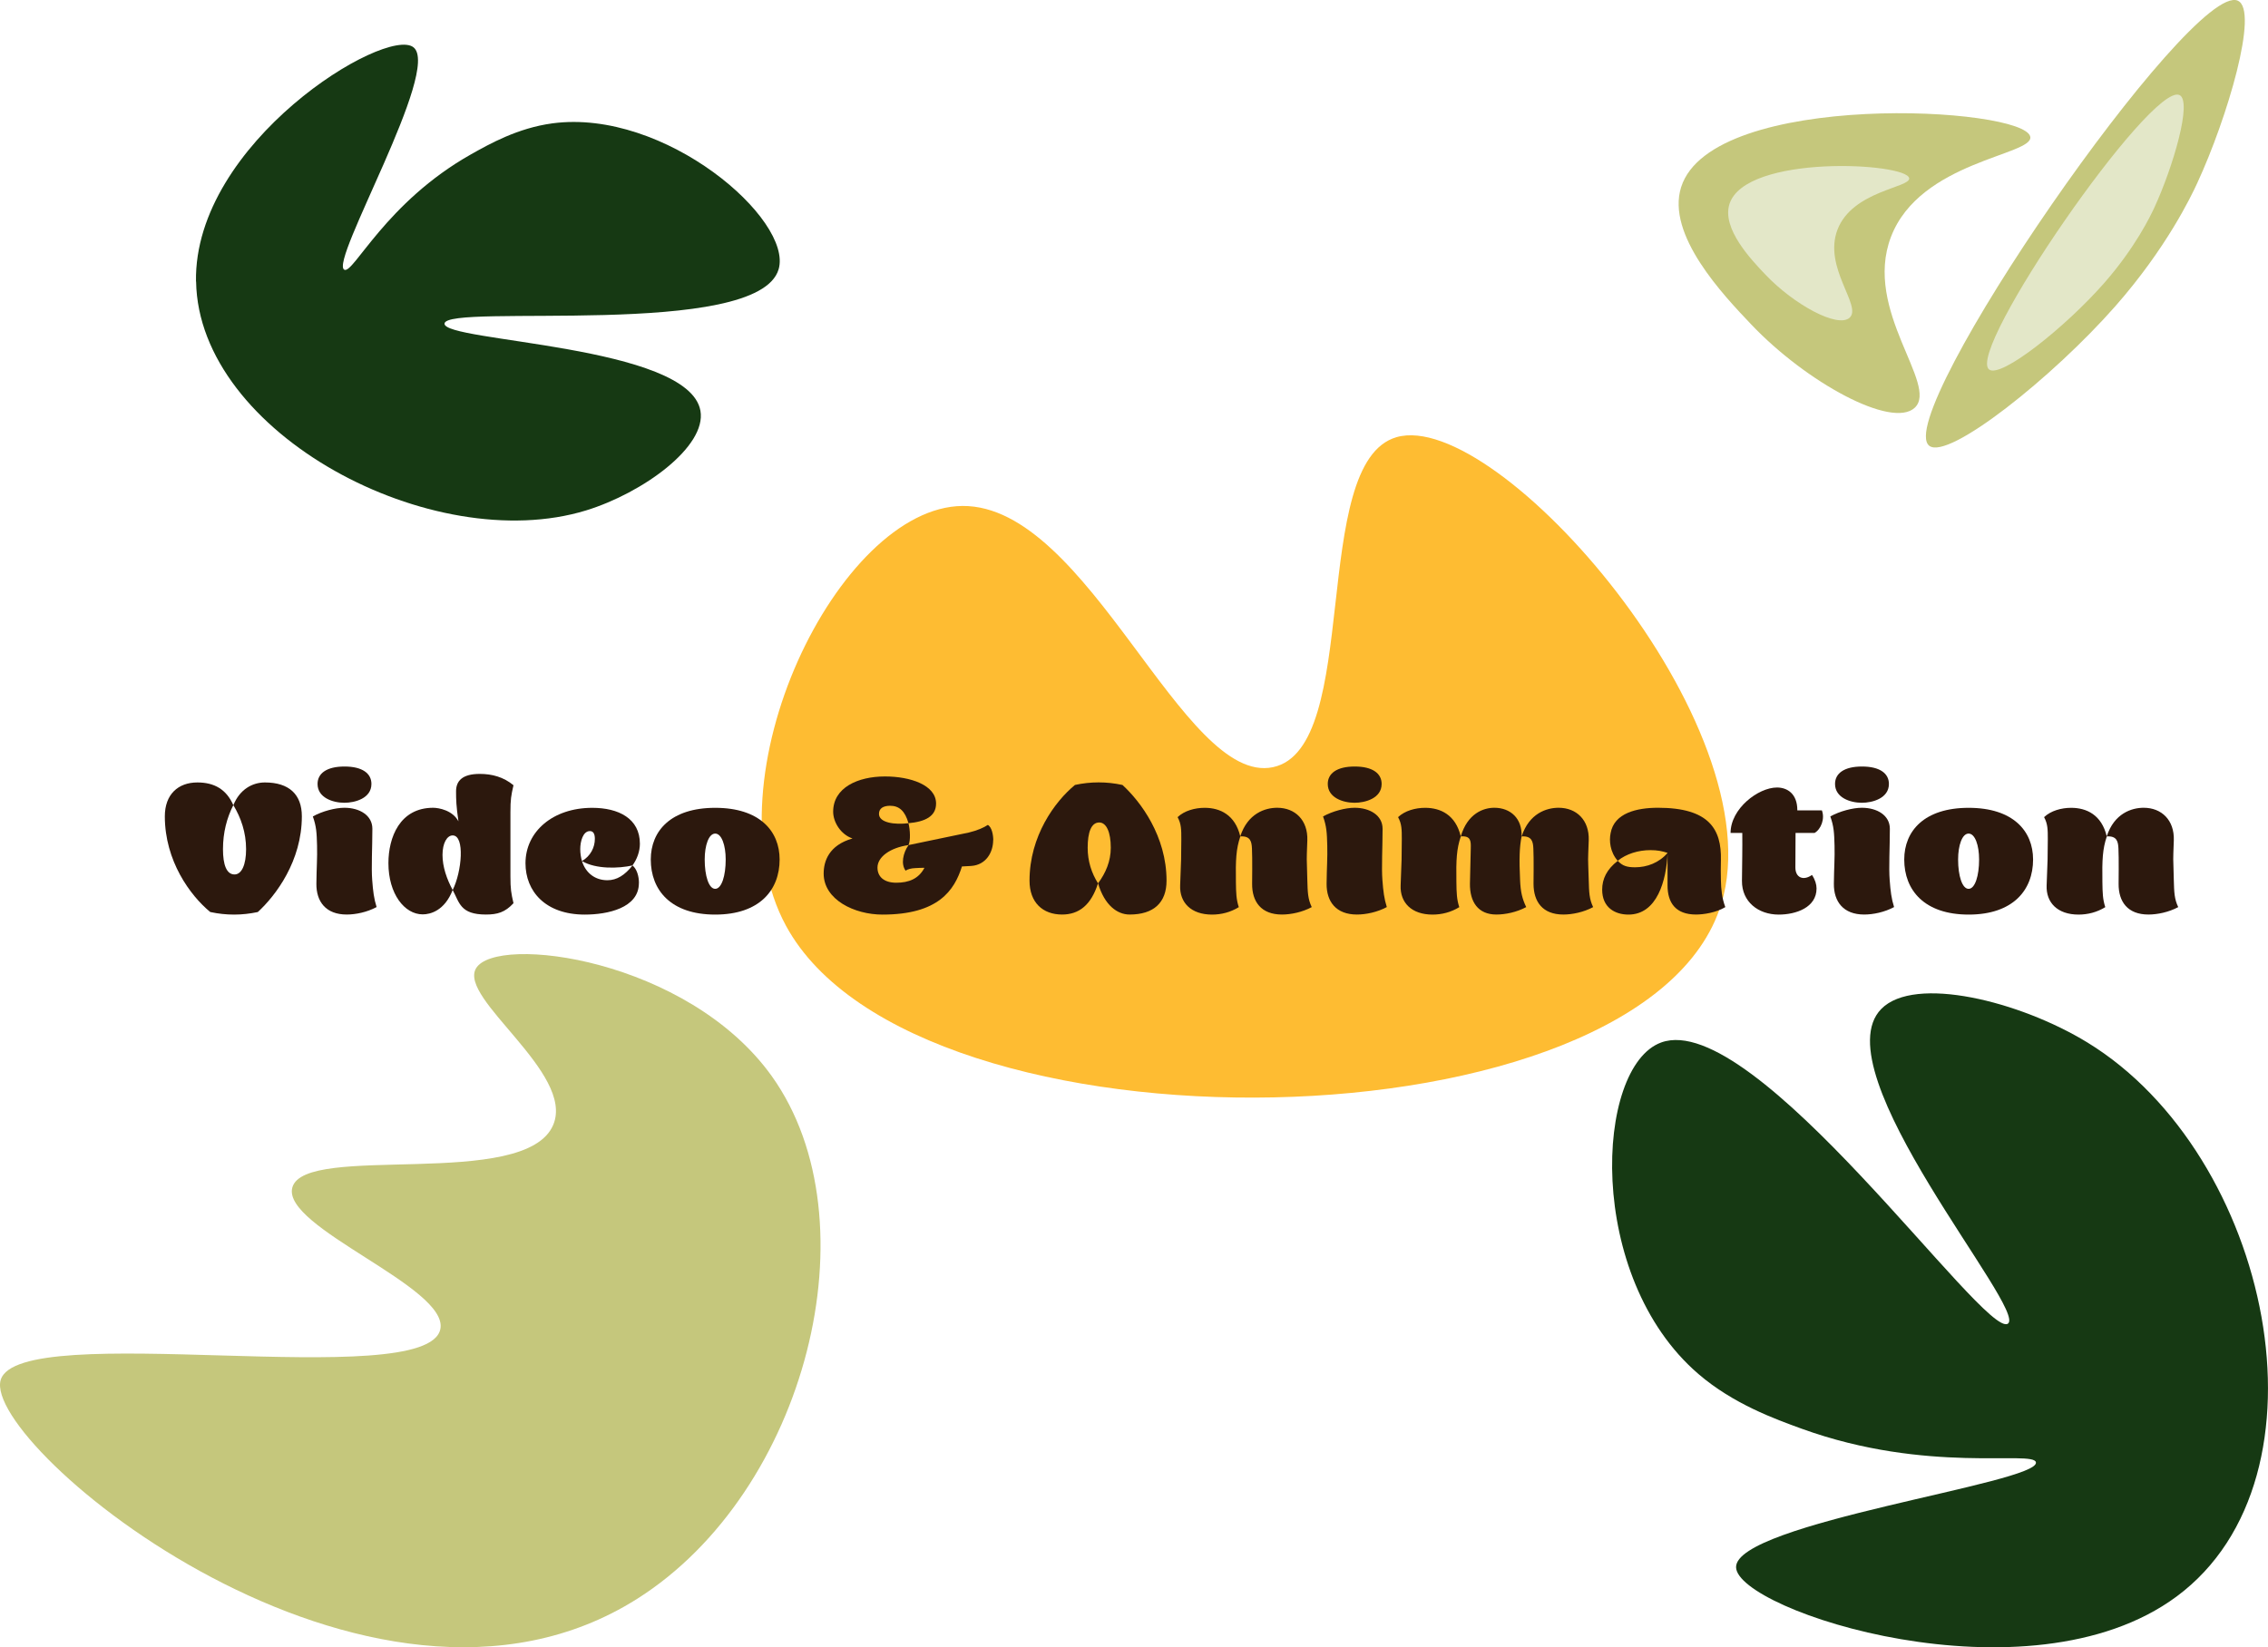 <?xml version="1.0" encoding="UTF-8"?>
<svg id="Layer_1" data-name="Layer 1" xmlns="http://www.w3.org/2000/svg" viewBox="0 0 408.38 296.69">
  <defs>
    <style>
      .cls-1 {
        fill: #febc32;
      }

      .cls-2 {
        fill: #c5c77c;
      }

      .cls-3 {
        fill: #163913;
      }

      .cls-4 {
        fill: #2c180d;
      }

      .cls-5 {
        fill: #e3e7c8;
      }
    </style>
  </defs>
  <path class="cls-3" d="M391.9,287.57c29.2-21.59,16.94-79.62-16.03-99.8-12.19-7.46-31.13-12.15-37.12-6.05-11.03,11.23,26.5,54.32,22.78,56.7-4.21,2.7-45.56-56.84-62.43-50.65-11.9,4.37-13.68,42.21,6.75,59.73,6.26,5.37,13.73,8.08,18.56,9.83,22.68,8.22,41.72,3.82,42.18,6.05.78,3.74-54.12,10.91-53.99,18.9.13,7.78,52.61,25.02,79.3,5.29Z"/>
  <path class="cls-2" d="M365.58,24.66c-.91-5.48-57.3-8.51-62.87,9.04-2.73,8.6,7.6,19.46,12.64,24.76,9.95,10.46,25.32,18.81,29.42,14.98,4.4-4.11-9.35-17.49-4.28-30.77,5.22-13.67,25.64-14.69,25.09-18.02Z"/>
  <path class="cls-5" d="M343.77,32.1c-.47-2.82-29.49-4.38-32.36,4.65-1.41,4.43,3.91,10.02,6.51,12.75,5.12,5.38,13.03,9.68,15.14,7.71,2.27-2.11-4.81-9-2.2-15.84,2.69-7.04,13.2-7.56,12.91-9.28Z"/>
  <path class="cls-2" d="M402.94.12c-8.35-3.64-62.53,74.89-55.54,80.18,3.45,2.61,22.23-12.35,33.5-25.16,9.18-10.44,13.62-19.74,14.72-22.12,5.42-11.7,11.2-31.21,7.32-32.89Z"/>
  <path class="cls-5" d="M392.42,17.11c-5.15-2.24-38.56,46.19-34.25,49.45,2.13,1.61,13.71-7.62,20.66-15.52,5.66-6.44,8.4-12.17,9.08-13.64,3.34-7.22,6.91-19.25,4.51-20.29Z"/>
  <path class="cls-2" d="M.12,248.56c-3.39,11.81,66.47,69.84,114.61,39.41,30.48-19.27,42.85-68.06,24.26-94.11-15.15-21.22-49.65-25.63-53.28-19.44-3.2,5.46,17.79,18.81,13.92,28.15-4.95,11.94-44.74,3.18-46.99,11.31-1.99,7.2,28.21,17.94,26.65,25.51-2.39,11.61-75.96-2-79.17,9.18Z"/>
  <path class="cls-3" d="M35.31,50.71c.44,27.4,42.6,49.7,70.23,41.22,10.21-3.14,21.73-11.49,20.58-17.95-2.11-11.9-46.25-12.39-46.08-15.69.2-3.74,56.45,2.87,60.16-9.79,2.62-8.93-20.46-29.01-40.75-26.28-6.22.84-11.3,3.7-14.59,5.55-15.43,8.68-21.25,21.67-22.87,20.81-2.72-1.45,17.55-36.12,12.45-40.07-4.97-3.85-39.55,17.15-39.15,42.19Z"/>
  <path class="cls-1" d="M309.94,162.78c-13.57,44.65-145.05,47.02-168.41,3.97-14.4-26.53,9.48-75.45,31.78-75.62,22.76-.17,39.67,50.49,55.9,47.05,16.12-3.42,6.4-54.86,22.25-59.44,18.22-5.26,68.23,51.98,58.49,84.03Z"/>
  <g>
    <path class="cls-4" d="M37.86,164.27c-3.63-2.99-8.18-9.22-8.18-17.24,0-3.94,2.38-6.1,5.86-6.1,3.02,0,5.22,1.22,6.47,4.09-1.16,2.29-1.86,4.91-1.86,7.93,0,2.81.64,4.55,2.08,4.55,1.28,0,2.08-1.74,2.08-4.55,0-3.02-.92-5.65-2.29-7.93,1.16-2.87,3.45-4.09,5.68-4.09,4.36,0,6.65,2.17,6.65,6.1,0,8.03-4.67,14.25-7.93,17.24-1.43.3-2.84.46-4.27.46s-2.84-.15-4.27-.46Z"/>
    <path class="cls-4" d="M67.8,163.38c-1.71.92-3.75,1.34-5.37,1.34-3.75,0-5.49-2.32-5.46-5.55.03-2.93.18-4.64.12-6.87-.06-2.29-.12-3.45-.76-5.25,1.71-.95,4.06-1.56,5.68-1.56,2.75,0,5.04,1.37,5.04,3.78,0,3.33-.21,6.96-.03,9.25.15,1.98.31,3.33.79,4.85ZM57.18,141.2c0-1.89,1.62-3.14,4.85-3.14s4.85,1.25,4.85,3.14c0,2.59-2.96,3.39-4.88,3.39-2.08,0-4.82-.92-4.82-3.39Z"/>
    <path class="cls-4" d="M91.91,157.83c0,2.29.12,2.99.55,4.85-1.53,1.65-2.9,2.04-4.97,2.04-4.64,0-4.76-2.17-5.98-4.42,1.65-3.27,2.23-9.83,0-9.83-1.01,0-1.83,1.37-1.83,3.51s.76,4.33,1.83,6.32c-1.46,3.75-4.03,4.39-5.4,4.39-3.27,0-6.17-3.69-6.17-9.22,0-4.64,2.04-9.98,8.06-9.98,1.01,0,3.51.46,4.55,2.44-.4-2.72-.43-3.91-.43-5.4,0-1.86,1.1-3.14,4.27-3.14,2.2,0,4.27.55,6.07,2.04-.43,1.86-.55,2.56-.55,4.85v11.54Z"/>
    <path class="cls-4" d="M115.04,159.05c0,4.52-5.68,5.68-9.74,5.68-7.14,0-10.68-4.24-10.68-9.25,0-5.71,4.94-9.98,12.02-9.98,4.73,0,8.58,1.92,8.58,6.47,0,1.37-.52,2.81-1.34,3.91-2.5.55-6.56.7-9.09-.79.67,2.14,2.35,3.45,4.58,3.45,1.71,0,3.14-.92,4.52-2.66.79.64,1.16,1.95,1.16,3.17ZM104.48,152.92c0,.79.12,1.53.31,2.17,1.56-.92,2.32-2.47,2.32-4,0-.79-.21-1.4-.89-1.4-1.25,0-1.74,1.86-1.74,3.24Z"/>
    <path class="cls-4" d="M117.18,154.81c0-5.13,3.6-9.31,11.6-9.31s11.6,4.18,11.6,9.31c0,5.49-3.6,9.92-11.6,9.92s-11.6-4.42-11.6-9.92ZM130.67,154.81c0-2.56-.73-4.67-1.89-4.67s-1.89,2.11-1.89,4.67c0,2.93.73,5.28,1.89,5.28s1.89-2.35,1.89-5.28Z"/>
    <path class="cls-4" d="M178.83,151.33c0,2.14-1.25,4.46-3.97,4.64l-1.65.09c-1.37,4.33-4.27,8.67-14.31,8.67-5.07,0-10.59-2.69-10.59-7.39,0-2.2.92-5.1,5.19-6.32-2.14-.73-3.48-2.96-3.48-4.82,0-4.33,4.43-6.35,9.34-6.35,4.52,0,9.19,1.53,9.19,4.88,0,2.32-1.98,3.27-4.97,3.54-.61-2.2-1.68-3.14-3.3-3.14-1.13,0-2.01.4-2.01,1.46,0,1.62,2.87,1.98,5.31,1.68.31,1.19.4,3.17,0,3.94-3.33.49-5.58,2.14-5.58,4.06,0,1.62,1.16,2.72,3.39,2.72s4.03-.7,5.07-2.69c-.58,0-1.16.03-1.71.06-.67.03-1.37.21-1.68.46-.88-1.16-.49-3.17.52-4.61l10.86-2.26c1.53-.37,2.69-.88,3.42-1.37.73.4.98,1.83.98,2.75Z"/>
    <path class="cls-4" d="M202.11,141.38c3.27,2.99,7.94,9.22,7.94,17.24,0,3.94-2.29,6.1-6.65,6.1-2.23,0-4.52-1.68-5.68-5.62,1.37-1.86,2.29-3.97,2.29-6.41,0-2.81-.79-4.55-2.08-4.55-1.43,0-2.08,1.74-2.08,4.55,0,2.44.7,4.55,1.86,6.41-1.25,3.94-3.45,5.62-6.47,5.62-3.48,0-5.86-2.17-5.86-6.1,0-8.03,4.55-14.25,8.18-17.24,1.43-.31,2.84-.46,4.27-.46s2.84.15,4.27.46Z"/>
    <path class="cls-4" d="M216.92,145.5c2.75,0,5.49,1.25,6.41,5.16-.76,2.29-.85,4.18-.79,8.18.03,2.04.06,3.14.52,4.55-1.5.92-3.14,1.34-4.82,1.34-3.78,0-5.86-2.17-5.74-5.25.21-5.19.18-4.46.21-8.33,0-1.71,0-2.75-.67-3.97,1.22-1.16,3.11-1.68,4.88-1.68ZM236.2,163.38c-1.71.92-3.75,1.34-5.37,1.34-3.75,0-5.4-2.32-5.37-5.55,0-.4.06-4.61-.03-6.35-.06-1.19-.24-2.29-2.11-2.17,1.34-4.15,4.49-5.16,6.65-5.16,3.23,0,5.55,2.23,5.43,5.86-.15,4.39-.12,2.26,0,7.17.06,2.17.09,3.39.79,4.85Z"/>
    <path class="cls-4" d="M249.7,163.38c-1.71.92-3.75,1.34-5.37,1.34-3.75,0-5.49-2.32-5.46-5.55.03-2.93.18-4.64.12-6.87-.06-2.29-.12-3.45-.76-5.25,1.71-.95,4.06-1.56,5.68-1.56,2.75,0,5.04,1.37,5.04,3.78,0,3.33-.21,6.96-.03,9.25.15,1.98.31,3.33.79,4.85ZM239.08,141.2c0-1.89,1.62-3.14,4.85-3.14s4.85,1.25,4.85,3.14c0,2.59-2.96,3.39-4.88,3.39-2.08,0-4.82-.92-4.82-3.39Z"/>
    <path class="cls-4" d="M256.62,145.5c2.75,0,5.49,1.25,6.41,5.16-.76,2.29-.85,4.18-.79,8.18.03,2.04.06,3.14.52,4.55-1.5.92-3.14,1.34-4.82,1.34-3.78,0-5.86-2.17-5.74-5.25.21-5.19.18-4.46.21-8.33,0-1.71,0-2.75-.67-3.97,1.22-1.16,3.11-1.68,4.88-1.68ZM274.81,163.38c-1.71.92-3.75,1.34-5.37,1.34-3.33,0-4.79-2.32-4.76-5.55,0-.4.12-4.61.15-6.35.03-1.28.06-2.32-1.8-2.17,1.22-4.15,4.09-5.16,6.04-5.16,2.93,0,5.04,1.95,4.91,5.16-.37,1.86-.46,4.06-.27,7.87.09,2.17.4,3.39,1.1,4.85ZM286.87,163.38c-1.71.92-3.75,1.34-5.37,1.34-3.75,0-5.37-2.32-5.37-5.55,0-.4.06-4.61-.03-6.35-.06-1.19-.24-2.29-2.11-2.17,1.34-4.15,4.49-5.16,6.65-5.16,3.24,0,5.55,2.23,5.43,5.86-.15,4.39-.15,2.26,0,7.17.06,2.17.09,3.39.79,4.85Z"/>
    <path class="cls-4" d="M294.41,156.21c2.14,0,4.3-.79,5.86-2.59-.21,4.97-1.89,11.11-7.05,11.11-2.44,0-4.73-1.28-4.73-4.49,0-1.92.82-3.66,2.81-5.19.85.92,1.68,1.16,3.11,1.16ZM310.67,163.38c-1.68,1.01-3.94,1.34-5.28,1.34-3.72,0-5.13-2.17-5.13-5.25v-5.86c-.98-.31-1.83-.49-3.08-.49-2.17,0-4.36.67-5.89,1.92-1.4-1.59-1.56-3.63-1.28-4.97.64-3.66,4.76-4.58,8.54-4.58,9.22,0,11.44,3.88,11.32,9.4-.03,1.22-.03,2.41,0,3.63.03,1.62.18,3.24.79,4.85Z"/>
    <path class="cls-4" d="M326.76,150.02h-3.45l-.03,6.23c0,1.83,1.43,2.44,2.99,1.34.58.88.82,1.71.82,2.44,0,3.42-3.69,4.7-6.81,4.7-3.69,0-6.65-2.32-6.62-6.07.03-3.11.09-5.62.06-8.64h-2.11c0-4.36,4.97-8.18,8.36-8.18,1.83,0,3.66,1.1,3.66,4.09v.03h4.42c.58,1.5-.15,3.39-1.31,4.06Z"/>
    <path class="cls-4" d="M341.04,163.38c-1.71.92-3.75,1.34-5.37,1.34-3.75,0-5.49-2.32-5.46-5.55.03-2.93.18-4.64.12-6.87-.06-2.29-.12-3.45-.76-5.25,1.71-.95,4.06-1.56,5.68-1.56,2.75,0,5.04,1.37,5.04,3.78,0,3.33-.21,6.96-.03,9.25.15,1.98.31,3.33.79,4.85ZM330.42,141.2c0-1.89,1.62-3.14,4.85-3.14s4.85,1.25,4.85,3.14c0,2.59-2.96,3.39-4.88,3.39-2.08,0-4.82-.92-4.82-3.39Z"/>
    <path class="cls-4" d="M342.88,154.81c0-5.13,3.6-9.31,11.6-9.31s11.6,4.18,11.6,9.31c0,5.49-3.6,9.92-11.6,9.92s-11.6-4.42-11.6-9.92ZM356.36,154.81c0-2.56-.73-4.67-1.89-4.67s-1.89,2.11-1.89,4.67c0,2.93.73,5.28,1.89,5.28s1.89-2.35,1.89-5.28Z"/>
    <path class="cls-4" d="M372.94,145.5c2.75,0,5.49,1.25,6.41,5.16-.76,2.29-.85,4.18-.79,8.18.03,2.04.06,3.14.52,4.55-1.5.92-3.14,1.34-4.82,1.34-3.79,0-5.86-2.17-5.74-5.25.21-5.19.18-4.46.21-8.33,0-1.71,0-2.75-.67-3.97,1.22-1.16,3.11-1.68,4.88-1.68ZM392.22,163.38c-1.71.92-3.75,1.34-5.37,1.34-3.75,0-5.4-2.32-5.37-5.55,0-.4.06-4.61-.03-6.35-.06-1.19-.24-2.29-2.11-2.17,1.34-4.15,4.49-5.16,6.65-5.16,3.23,0,5.55,2.23,5.43,5.86-.15,4.39-.12,2.26,0,7.17.06,2.17.09,3.39.79,4.85Z"/>
  </g>
</svg>
